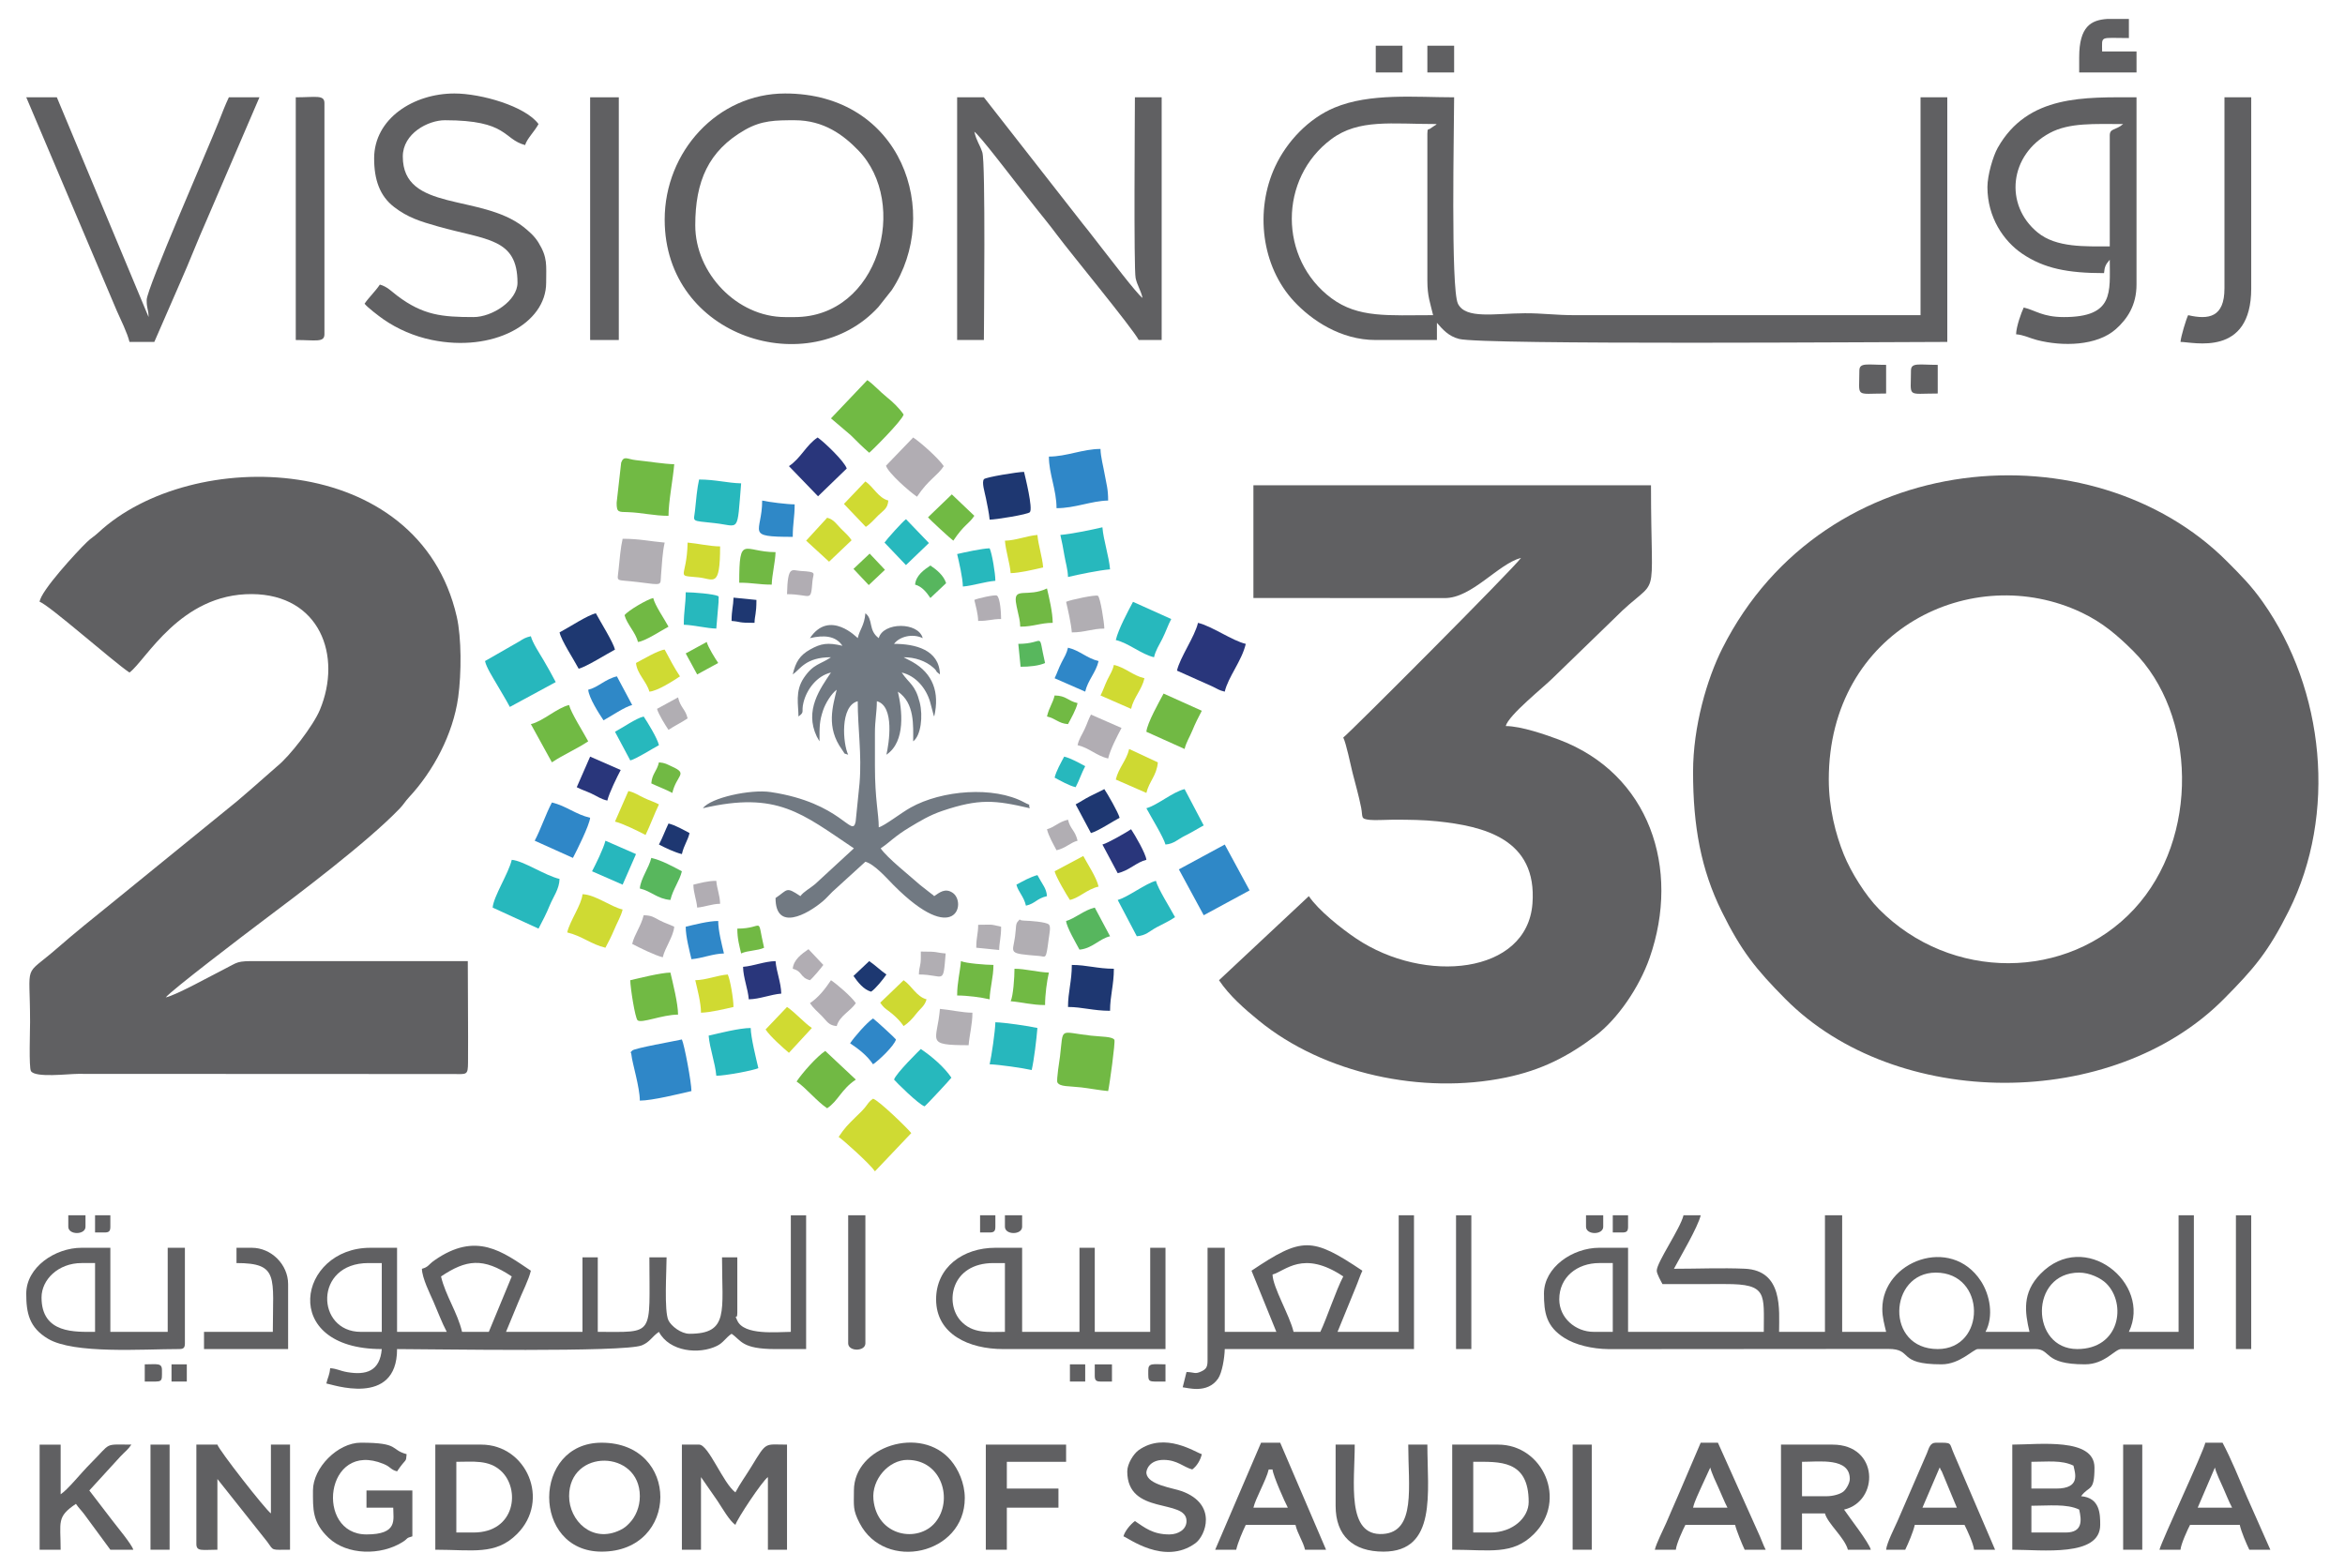 <?xml version="1.0" encoding="UTF-8"?>
<!DOCTYPE svg PUBLIC "-//W3C//DTD SVG 1.1//EN" "http://www.w3.org/Graphics/SVG/1.1/DTD/svg11.dtd">
<!-- Creator: CorelDRAW 2019 (64-Bit) -->
<svg xmlns="http://www.w3.org/2000/svg" xml:space="preserve" width="4.746in" height="3.175in" version="1.1" style="shape-rendering:geometricPrecision; text-rendering:geometricPrecision; image-rendering:optimizeQuality; fill-rule:evenodd; clip-rule:evenodd"
viewBox="0 0 4746 3175"
 xmlns:xlink="http://www.w3.org/1999/xlink"
 xmlns:xodm="http://www.corel.com/coreldraw/odm/2003">
 <defs>
  <style type="text/css">
   <![CDATA[
    .fil2 {fill:none}
    .fil0 {fill:#606062}
    .fil19 {fill:#1D3871}
    .fil11 {fill:#1E3771}
    .fil14 {fill:#1E3871}
    .fil6 {fill:#27B7BD}
    .fil5 {fill:#27B8BD}
    .fil8 {fill:#29367B}
    .fil3 {fill:#2F87C8}
    .fil9 {fill:#2F88C7}
    .fil18 {fill:#57B65E}
    .fil16 {fill:#58B75D}
    .fil1 {fill:#717982}
    .fil4 {fill:#71B944}
    .fil7 {fill:#71BA44}
    .fil12 {fill:#B1ADB3}
    .fil13 {fill:#B1AEB3}
    .fil17 {fill:#CED932}
    .fil10 {fill:#CFDA33}
    .fil15 {fill:#D0DA32}
   ]]>
  </style>
 </defs>
 <g id="Layer_x0020_1">
  <g id="_1842949590976">
   <path class="fil0" d="M3701.23 1578.06c0,-303.03 290.43,-443.52 512.01,-337.92 42.34,20.18 72.32,46.08 104.12,77.7 127.63,126.9 135.14,378.48 1.93,522.37 -134.56,145.35 -371.27,146.96 -516.59,0.03 -26.97,-27.28 -56.59,-74.54 -71.13,-110.68 -16.31,-40.53 -30.34,-93.68 -30.34,-151.48l0 -0.01zm-274.67 -15.46c0,110.02 16.09,197.56 57.97,282.46 39.56,80.2 69.28,117 128.68,176.94 223.78,225.82 662.54,227.37 887.86,0 60.55,-61.1 89.48,-94.67 131.25,-178.24 97.65,-195.32 73.02,-447.08 -52.93,-625.46 -23.05,-32.66 -44.28,-53.91 -72.52,-82.21 -269.78,-270.23 -813.25,-235.86 -1021,176.34 -31.34,62.18 -59.31,158.52 -59.31,250.18l0.01 -0z"/>
   <g>
    <path class="fil0" d="M3082.25 1125.44l-3.87 3.86 3.87 -3.86zm-3.87 3.86c-13.01,19.44 -349.22,356.58 -359.78,363.66 6.25,13.01 14.63,54.67 18.56,70.41 6.18,24.7 12.58,45.93 17.61,71.36 4.02,20.3 -2.09,22.72 17.61,24.95 10.32,1.16 34.84,-0.36 46.8,-0.37 33.22,-0.02 61.92,0.35 89.59,3.26 92.51,9.7 202.91,34.8 192.71,166.85 -11.05,142.91 -218.2,163.37 -356.6,70.54 -30.19,-20.24 -76.76,-57.28 -95.93,-85.9l-181.83 170.22c20.96,31.31 51.32,57.85 80.67,81.81 131.94,107.73 331.06,150.04 499.39,115.24 72.65,-15.01 126.17,-42.48 182.13,-84.8 44.72,-33.81 88.54,-98.06 109.34,-157.59 63.17,-180.72 -0.11,-372.44 -183.42,-441.63 -25.03,-9.45 -76.72,-27.57 -107.83,-27.57 6.03,-22.59 77.39,-79.04 95.78,-97.65l123.74 -119.98c95.26,-96.38 74.49,-12.28 74.49,-269.82l-804.67 0 0 228.24 387.03 0.17c55.11,0.34 107.9,-68.94 154.59,-81.4l0 -0z"/>
   </g>
   <g>
    <path class="fil0" d="M335.53 2019.09l-7.74 3.87 7.74 -3.87zm0 0c7.99,-11.93 166.08,-132.28 190.12,-150.32 78.83,-59.15 216.82,-162.97 282.9,-231.63 9.16,-9.51 10.52,-13.86 19.27,-23.28 49.11,-52.79 89.04,-127.37 99.48,-202.27 6.7,-48.14 6.86,-120.66 -2.88,-163.22 -77.21,-337.07 -537.14,-345.36 -725.27,-170.34 -9.4,8.75 -13.76,10.14 -23.28,19.28 -19.12,18.38 -93.85,99.1 -95.68,120.97 17.15,4.57 148.33,120.71 181.83,143.14 33.11,-24.26 102.56,-159.69 247.67,-158.8 137.41,0.84 183.51,124.81 137.6,234.6 -13.23,31.66 -60.66,93.5 -86.82,114.35l-53.58 47c-10.19,8.61 -16.41,14.31 -27.04,23.25l-253.87 206.49c-38.01,30.64 -73.61,59.25 -110.11,91.06 -70.18,61.15 -55.02,23.95 -55.02,150.02 0,14.63 -2.6,91.64 1.78,98.81 8.59,14.05 75.29,5.65 94.93,5.65l762.46 0.33c24.74,0.27 27.01,2.04 27.19,-23.1 0.49,-68.23 -0.45,-137.13 -0.45,-205.48l-425.57 -0.03c-44.15,-0.28 -37.98,1.58 -68.32,16.78 -25.56,12.82 -95.08,51.56 -117.35,56.74l0.02 0.01z"/>
   </g>
   <path class="fil0" d="M2888.82 270.47l0 297.89c0,31.66 5.98,45.48 11.61,69.63 -91.3,0 -151.24,6.15 -205.67,-34.2 -106.91,-79.25 -107.24,-242.82 0,-322.34 55.4,-41.08 121.39,-30.33 213.39,-30.33 -0.7,0.62 -1.96,0.4 -2.3,1.56 -0.34,1.16 -1.85,1.23 -2.32,1.56 -1.88,1.28 -5.97,3.84 -6.92,4.69 -5.87,5.24 -7.78,-0.88 -7.78,11.55l-0.01 0zm-104.45 417.82l123.79 0 0 -34.81c11.67,13.41 23.28,27.05 44.77,32.61 48.34,12.51 871.02,6.07 988.16,6.07l0 -495.18 -54.16 0 0 441.02 -700.23 0c-38.88,0.01 -65.09,-4.08 -100.56,-3.89 -61.1,0.33 -119.79,12.46 -135.44,-19.3 -14.86,-30.14 -7.72,-357.14 -7.72,-417.83 -78.66,0 -170.17,-9.16 -242.15,20.92 -52.39,21.9 -96.59,68.57 -120.26,119.61 -41.09,88.67 -27.73,201.44 38.34,272.51 35.28,37.94 94.1,78.28 165.43,78.28l0.03 -0.01z"/>
   <path class="fil0" d="M3921.74 2730.91c-107.01,0 -99.24,-154.75 -3.87,-154.75 102.34,0 102.36,154.75 3.87,154.75zm286.28 -154.75c21.02,0 44.02,11.01 55.16,22.21 41.17,41.4 27.16,132.53 -59.03,132.53 -95.11,0 -97,-154.75 3.87,-154.75l-0.01 0.01zm-1052.27 54.16c0,-44.68 35.79,-73.5 81.24,-73.5l27.08 0 0 139.27 -38.68 0c-36.93,0 -69.63,-28.44 -69.63,-65.77l-0.01 0zm197.3 -58.03c0,6.4 8.77,21.73 11.6,27.08 42.56,0 85.13,0.16 127.68,-0.02 85.41,-0.33 77.37,20.24 77.37,96.73l-274.68 0 0 -170.21 -58.03 0c-54.49,0 -112.2,39.62 -112.2,92.85 0,38.63 4.58,66.64 41.66,89.87 22.1,13.84 55.2,22.06 89.72,22.47l565.25 -0.43c51.82,0.02 15.9,31.22 108.06,31.22 37.33,0 64.35,-30.95 73.5,-30.95l116.06 0c33.15,0 14.9,30.95 100.58,30.95 40.76,0 60.43,-30.95 73.5,-30.95l147.01 0 0 -270.8 -30.95 0 0 235.98 -100.58 0c47.06,-98.08 -89.46,-209.47 -179.1,-117.2 -37.33,38.43 -31.34,77.39 -22.06,117.2l-88.98 0c16.89,-31.94 9.06,-74.58 -9.35,-102.83 -60.8,-93.24 -199.55,-40.08 -199.55,56.41 0,17.54 4.38,32.02 7.73,46.42l-88.98 0 0 -235.98 -34.81 0 0 235.98 -92.85 0c0,-43.64 8.73,-124.37 -69.52,-127.79 -45.66,-2 -96.96,0.11 -143.26,0.11 12.66,-23.92 48.55,-84.24 54.17,-108.32l-34.82 0c-6.28,26.97 -54.16,95.02 -54.16,112.19l-0.01 0.02z"/>
   <path class="fil0" d="M745.6 2556.83l27.08 0 0 139.27 -42.56 0c-90.54,0 -95.65,-139.27 15.48,-139.27l0.01 0zm243.71 139.27l-54.16 0c-9.1,-39.05 -33.61,-73.77 -42.56,-112.19 51.03,-34.17 85.06,-38.89 143.14,0l-46.43 112.19zm611.25 0c-27.51,0 -94.73,7.79 -108.39,-22.91 -7.46,-16.75 0.07,1.76 0.07,-15.77l0 -112.19 -30.95 0c0,109.81 14.46,154.74 -65.77,154.74 -17.27,0 -37.02,-15.66 -42.6,-27.03 -9.12,-18.56 -3.82,-101.24 -3.82,-127.71l-34.81 0c0,161.82 12.2,150.87 -104.46,150.87l0 -150.87 -30.95 0 0 150.87 -154.75 0 24.89 -60.22c7.97,-20.04 21.06,-44.9 25.4,-63.58 -56.99,-38.17 -110.46,-80.26 -195.09,-21.01 -12.68,8.87 -11.84,13.52 -25.42,17.15 0.42,18.89 16.49,50.81 23.1,65.88 9.07,20.65 16.98,42.51 27.19,61.79l-100.58 0 0 -170.21 -54.17 0c-145.87,0 -186.18,205.04 23.22,205.04 -3.76,45.24 -32.15,53.11 -69.61,46.71 -15.97,-2.73 -19.72,-6.77 -34.84,-8.02 -1.17,13.98 -4.82,18.43 -7.74,30.95 8.69,0.72 143.15,49.73 143.15,-69.63 69.81,0 459.49,7 495.38,-7.54 16.44,-6.66 20.73,-18 34.61,-27.28 21.35,40.35 81.35,46.13 117.38,28.4 13.42,-6.61 17.28,-16.26 29.63,-24.53 19.94,13.35 20.01,30.95 88.98,30.95l61.9 0 0 -270.81 -30.95 0 0 235.99 0.02 -0.02z"/>
   <path class="fil1" d="M1817.2 1400.11c34.47,23.08 30.95,69.29 30.95,100.58 15.7,-11.5 20.26,-51.07 13.2,-78.96 -9.19,-36.35 -20.96,-37.24 -36.41,-60.31 28.98,6.76 49.33,32.22 57.28,58.78l7.32 27.5c0.22,0.62 0.64,1.88 1.17,2.7 11.43,-49.06 -2.8,-87.12 -44.17,-110.58l-15.24 -7.97c-0.53,-0.28 -1.72,-0.83 -2.5,-1.37 22.74,0 44.66,7.28 60.14,21.09 10.24,9.15 1.65,5.14 13.36,13.72 -1.11,-50.04 -49.93,-61.9 -92.85,-61.9 10.49,-14.31 36.73,-21.83 58.03,-11.6 -8.87,-33.24 -80.24,-32.74 -88.98,0 -21.88,-16.04 -10.61,-38.23 -27.08,-50.3 -2.1,25.18 -11.13,31.61 -15.48,50.3 -0.92,-0.62 -56.99,-59.32 -96.72,0 28.21,-6.57 52.06,-5 65.77,15.48 -29.75,-6.93 -43.22,-5.02 -65.76,7.73 -20.3,11.48 -28.83,24.59 -34.82,50.29 15.18,-10.17 25.42,-34.82 77.37,-34.82 -21.43,14.89 -35.31,12.73 -54.91,41.8 -18.25,27.07 -10.86,54.65 -10.86,78.12 13.4,-9.81 5.15,-8.34 10.18,-28.5 6.74,-27.02 27.49,-53.93 55.58,-60.47 -21.74,32.48 -54.02,76.31 -28.81,129.39l5.59 9.87c0,-29.9 -0.16,-40.66 7.16,-62.48 5.02,-14.99 17,-34.16 27.67,-41.96 -7.64,32.77 -22.07,75.84 10.57,120.95 8.09,11.17 1.28,6.46 12.64,10.58 -10.59,-22.07 -17.03,-98.61 19.35,-108.33 0,55.05 8.49,107.62 3.66,166.15l-7.88 77.72c-7.26,34.81 -27.9,-38.4 -172.04,-59.93 -40.79,-6.09 -121.51,11.42 -137.09,32.7 150.89,-35.16 200.41,10.79 305.62,81.24l-78.51 72.36c-9.93,8.48 -22.95,15 -29.8,24.35 -29.93,-20.04 -25.04,-13.04 -50.3,3.87 0,68.03 63.63,33.68 95.6,6.61 7.83,-6.63 12.04,-12.13 19.43,-19.26l66.81 -60.85c18.5,4.94 43.7,33.95 57.06,47.39 125.72,126.47 148.08,34.89 119.61,15.52 -15.44,-10.51 -27.04,-0.22 -37.4,6.72 -5,-4.35 2.21,1.2 -6.37,-5.23l-21.71 -16.98c-20.49,-18.36 -67.54,-55.54 -80.24,-74.51 18.64,-12.48 28.13,-24.29 58.2,-42.38 20.98,-12.62 40.86,-24.81 66.98,-33.6 74.23,-24.97 105.82,-21.74 176.56,-5.26 -4.5,-12.44 5.88,-2.6 -11.33,-11.89 -61.62,-33.27 -166.63,-24.79 -229.82,10.59 -19.85,11.1 -52.52,36.79 -64.47,39.98 0,-27.59 -7.74,-55.82 -7.74,-123.79 0,-21.93 0.07,-43.85 -0.01,-65.78 -0.1,-27.84 3.88,-42.59 3.88,-65.75 36.77,9.81 24.38,86.68 19.35,108.33 39.85,-26.69 31.52,-92.03 23.21,-127.66l0.02 -0z"/>
   <path class="fil0" d="M1608.31 641.86l-19.35 0c-97.41,0 -181.83,-88.94 -181.83,-185.69 0,-88.94 26.39,-150.91 100.68,-193.33 33.82,-19.31 61.95,-19.44 100.48,-19.44 59.18,0 98.8,29.99 128.72,60.85 104,107.23 42.19,337.62 -128.72,337.62l0.01 0zm-263.07 -197.3c0,239.72 293.23,329.05 432.4,177.07l27.32 -34.57c101.97,-155.37 20.75,-397.82 -216,-397.82 -136.87,0 -243.72,117.89 -243.72,255.33l0 0z"/>
   <path class="fil0" d="M1971.95 266.6c10.23,6.85 70.44,85.7 83.44,102.25 14.61,18.61 26.6,34.11 40.86,51.99 14.81,18.56 28.35,35.04 42.58,54.13 28.02,37.61 152.89,188.89 165.81,213.31l46.43 0 0 -491.32 -54.16 0c0,26.68 -2.57,347.69 1.47,366.05 3.31,15.08 10.1,23.39 14.01,40.15 -11.11,-7.44 -68.96,-84.04 -81.75,-100.07 -13.63,-17.09 -25.04,-32.85 -39.07,-49.91l-200.29 -256.21 -54.16 0 0 491.32 54.16 0c0,-29.85 3.63,-358.84 -3.15,-379.84 -5.34,-16.52 -11.59,-22.08 -16.19,-41.85l0.01 0.01z"/>
   <line class="fil2" x1="1971.95" y1="266.6" x2="2312.39" y2= "607.04" />
   <path class="fil0" d="M2312.39 607.04l1.15 1.15c-0.07,-0.07 -1.54,-0.77 -1.15,-1.15z"/>
   <path class="fil0" d="M4269.91 274.34l0 224.38c-49.19,0 -108.11,2.98 -145.98,-28.11 -68.19,-55.96 -57.28,-157.54 24.71,-201.48 39.48,-21.16 89.94,-18.01 148.34,-18.01 -15.21,13.22 -27.08,8.06 -27.08,23.22l0 0zm-247.59 104.45c0,61.39 32.95,109.37 70.31,134.72 44.31,30.07 92.51,39.38 165.67,39.38 1.08,-13.03 3.48,-17.72 11.6,-27.08 0,65.47 9.32,116.06 -92.85,116.06 -43.06,0 -57.53,-13.81 -81.25,-19.35 -5.23,10.89 -15.13,38.85 -15.47,54.16 15.84,1.32 27.56,7.86 42.46,11.7 51.4,13.24 121.07,12.17 159.69,-22.32 23.04,-20.58 41.57,-48.3 41.57,-89.97l0 -379.12c-104.56,0 -219.65,-5.99 -280.85,102.14 -9.47,16.72 -20.89,55.59 -20.89,79.69l0 -0.01z"/>
   <path class="fil0" d="M757.21 320.76c0,42.71 11.19,76 40.73,98.54 27.31,20.84 51.29,28.56 88.56,39.1 98.1,27.76 160.85,23.26 160.85,113.82 0,36.41 -51.16,69.63 -88.98,69.63 -63.71,0 -101.97,-3.64 -154.24,-43.06 -11.34,-8.55 -20.59,-18.77 -35.32,-22.7 -9.38,14.01 -22.6,26.23 -30.95,38.68 5.11,6.99 29.37,25.51 38.09,31.55 28.96,20.05 62.41,34.43 97.53,41.73 124.2,25.84 231.9,-32.82 231.9,-115.83 0,-35.68 3.28,-50.46 -15.56,-81.16 -3.58,-5.81 -8.04,-11.53 -13.74,-17.22 -4.41,-4.39 -12.06,-10.96 -16.5,-14.44 -86.72,-67.96 -244.35,-29.87 -244.35,-142.51 0,-46.78 51.2,-73.5 85.11,-73.5 128.53,0 117.04,38.16 162.48,50.29 3.35,-12.55 19.46,-28.13 27.08,-42.56 -26.43,-36.06 -115.94,-61.89 -170.22,-61.89 -82.42,0 -162.48,50.56 -162.48,131.54l0.02 0.01z"/>
   <path class="fil0" d="M262.02 692.15l50.3 0 52.84 -121.25c19.02,-42.78 33.89,-82.21 52.93,-125.02l107 -248.92 -61.89 0c-7.2,15.01 -13.79,32.37 -20.44,49.19 -20.76,52.54 -145.91,338.44 -145.91,360.88 0,19.44 3.48,17.32 3.87,34.82l-185.69 -444.89 -61.9 0 183.15 431.96c7.91,17.78 21.71,45.85 25.76,63.22l-0.01 0.01z"/>
   <path class="fil0" d="M2672.18 2696.09l-54.16 0c-7.71,-33.08 -41.98,-89.94 -42.56,-116.06 25.81,-6.89 61.72,-50.66 143.15,3.87 -14.48,27.37 -33.53,85.33 -46.42,112.19zm158.61 0l-123.79 0 37.05 -90.61c5.12,-12.19 8.31,-22.91 13.24,-33.18 -102.44,-68.6 -121.94,-68.6 -224.39,0l50.29 123.8 -104.45 0 0 -170.21 -34.81 0 0 228.24c0,13.29 -2.8,17.49 -12.89,22.19 -12.98,6.05 -13.54,1.38 -29.67,1.02 -2.48,10.64 -5.26,20.31 -7.74,30.95 9.44,0.8 49.74,13.85 71.53,-17.45 8.25,-11.85 13.19,-42.11 13.59,-59.92l382.99 0 0 -270.81 -30.95 0 0 235.99 0 -0.02z"/>
   <path class="fil0" d="M2010.64 2556.83l23.2 0 0 139.27c-33.9,0 -65.37,4.28 -89.66,-22.52 -32.6,-35.97 -19.33,-116.75 66.46,-116.75zm-116.06 73.5c0,71.01 67.19,100.59 135.41,100.59l328.84 0 0 -205.04 -30.95 0 0 170.21 -112.2 0 0 -170.21 -30.95 0 0 170.21 -116.06 0 0 -170.21 -54.17 0c-65.77,0 -119.93,39.59 -119.93,104.44l0.01 0z"/>
   <path class="fil0" d="M4502.04 583.82c0,58.59 -31.87,63.87 -73.5,54.17 -4.24,8.83 -14.5,42.46 -15.48,54.16 25.65,0 143.15,31.76 143.15,-108.33l0 -386.86 -54.17 0 0 386.86z"/>
   <polygon class="fil0" points="1194.36,688.28 1252.39,688.28 1252.39,196.97 1194.36,196.97 "/>
   <path class="fil0" d="M598.59 688.28c39.97,0 58.03,5.58 58.03,-11.61l0 -468.1c0,-17.19 -18.06,-11.6 -58.03,-11.6l0 491.32 0 -0.01z"/>
   <path class="fil0" d="M84.07 2626.46c0,-35.74 33.41,-69.63 81.24,-69.63l27.08 0 0 139.27c-39.72,0 -108.32,4.38 -108.32,-69.64zm-30.95 -7.73c0,39.08 5.9,68.63 44.04,91.35 52.47,31.26 191.3,20.83 265.45,20.83 8.92,0 11.61,-2.7 11.61,-11.61l0 -193.42 -34.82 0 0 170.21 -116.06 0 0 -170.21 -58.03 0c-54.2,0 -112.19,39.59 -112.19,92.85l-0 0z"/>
   <path class="fil0" d="M1380.05 3137.12l38.69 0 0 -147.01 33.27 47.97c9.66,14.49 24.45,40.76 36.37,48.74 3.04,-11.39 54.6,-89.24 65.77,-96.71l0 147.01 38.68 0 0 -212.78c-46,0 -40.52,-7.24 -71.87,44.19 -11.68,19.16 -22.88,34.19 -32.58,52.52 -24.87,-18.22 -54.22,-96.72 -73.5,-96.72l-34.81 0 0 212.78 -0 0.01z"/>
   <path class="fil0" d="M4180.94 3102.3l-69.63 0 0 -54.17c35.28,0 71.38,-4.42 96.71,7.74 4.96,21.25 7.59,46.41 -27.08,46.41l0 0.01zm-19.34 -88.98l-50.29 0 0 -54.17c33.04,0 60.76,-3.95 85.11,7.74 3.74,16.09 14.54,46.42 -34.82,46.42l0 0.01zm-88.98 123.8c60.21,0 177.96,15.21 177.96,-50.3 0,-21.56 -0.27,-54.83 -38.69,-58.03 16.26,-22.18 27.08,-7.62 27.08,-58.02 0,-61.22 -112.28,-46.43 -166.35,-46.43l0 212.78 0 -0.01z"/>
   <path class="fil0" d="M397.43 3125.51c0,15.8 12.13,11.6 42.56,11.6l0 -143.15 101 127.25c13.52,18.85 6.91,15.89 46,15.89l0 -212.78 -38.69 0 0 139.28c-10.77,-7.22 -105.41,-128.39 -108.31,-139.28l-42.56 0 0 201.17 -0.01 0.01z"/>
   <path class="fil0" d="M3016.48 3102.3l-34.81 0 0 -143.15c52.59,0 112.19,-4.98 112.19,81.25 0,31.92 -32.29,61.89 -77.37,61.89l0 0.01zm-77.38 34.82c75.92,0 122.06,11.56 165.46,-31.84 68.67,-68.67 18.1,-180.94 -72.61,-180.94l-92.85 0 0 212.78z"/>
   <path class="fil0" d="M958.38 3102.3l-34.82 0 0 -143.15c34.18,0 65.24,-4.46 90.13,18.19 40.03,36.43 29.89,124.94 -55.32,124.94l0.01 0.01zm-77.37 34.82c75.92,0 122.06,11.56 165.46,-31.84 68.13,-68.13 19.39,-180.94 -72.61,-180.94l-92.85 0 0 212.78z"/>
   <path class="fil0" d="M3697.36 3028.8l-50.29 0 0 -69.65c35.27,0 96.71,-9.12 96.71,34.82 0,8.28 -7.28,20.91 -13.14,25.56 -6.94,5.51 -21.7,9.27 -33.29,9.27l0 0zm-92.85 108.32l42.56 0 0 -73.5 46.42 0c5.52,20.69 39.89,49.02 46.42,73.5l46.43 0c-3.98,-14.91 -43.19,-64.86 -54.16,-81.23 71.33,-16.62 71.07,-131.54 -23.21,-131.54l-104.46 0 0 212.78 0 -0z"/>
   <path class="fil0" d="M1151.81 3028.8c0,-97.07 143.15,-94.75 143.15,0 0,22.2 -8.76,41.36 -20.1,53.4 -6.34,6.75 -10.63,10.74 -19.67,15.14 -56.65,27.52 -103.37,-19.09 -103.37,-68.54l-0.01 0zm65.77 112.19c157.71,0 159.33,-220.51 0,-220.51 -140.94,0 -141.96,220.51 0,220.51z"/>
   <path class="fil0" d="M1836.55 2955.3c70.08,0 92.98,81.54 56.61,126.24 -34.67,42.6 -118.16,29.15 -125.42,-45.93 -3.97,-41.03 31.12,-80.33 68.81,-80.33l0 0.01zm-108.33 61.9c0,31.57 -2.56,38.87 11.44,65.94 51.47,99.55 212.94,63.83 212.94,-50.46 0,-30.74 -13.47,-58.86 -28.13,-76.33 -60.32,-71.91 -196.26,-28.68 -196.26,60.85z"/>
   <path class="fil0" d="M633.41 3017.19c0,37.62 -1.68,64.43 31.72,95.94 37.22,35.12 105.54,36.33 149.89,8.3 11.31,-7.15 5.64,-7.69 19.55,-11.4l0 -92.85 -92.85 0 0 34.81 54.16 0c0,24.55 9.96,54.17 -54.16,54.17 -104.62,0 -84.34,-191.57 34.44,-142.76 15.66,6.42 13.44,11.35 27.46,15.08 19.16,-28.62 17.8,-16.3 19.35,-34.81 -33.93,-9.07 -12.65,-23.22 -92.85,-23.22 -46.24,0 -96.71,50.48 -96.71,96.71l0 0.02z"/>
   <path class="fil0" d="M80.19 3137.12l42.56 0c0,-56.77 -8.65,-66.33 30.95,-92.85 5.66,8.45 9.88,11.86 17.17,21.52l52.46 71.33 46.43 0c-2.88,-10.77 -33.07,-46.69 -43.66,-60.79l-45.32 -59.13 62.82 -68.71c8.89,-9.56 15.2,-13.54 22.29,-24.14 -56.57,0 -39.19,-5.28 -82.2,37.72 -20.78,20.77 -45.5,52.54 -60.93,62.87l0 -100.58 -42.56 0 0 212.78 0 -0.02z"/>
   <path class="fil0" d="M2567.72 2974.63l7.73 0c1.06,12.67 24.85,65.84 30.95,77.37l-69.63 0c4.47,-19.18 25.96,-55.98 30.95,-77.37l-0 0zm-108.32 162.48l42.56 0c3.54,-15.17 12.95,-36.98 19.35,-50.3l100.58 0c4.29,18.42 15.39,33.33 19.35,50.3l42.56 0 -92.85 -216.64 -38.69 0 -92.85 216.64 -0 0z"/>
   <path class="fil0" d="M4482.69 2970.77c2.59,11.1 11.44,29.19 16.8,41.23 6.6,14.82 11.17,27.07 18.03,40l-69.63 0 34.81 -81.23 -0 -0zm-112.19 166.35l42.56 0c0.98,-11.67 14.42,-40.99 19.35,-50.3l100.58 0c3.53,15.17 12.95,36.98 19.35,50.3l42.56 0 -47.5 -107.25c-15.84,-37.06 -31.4,-75.71 -49.22,-109.39l-34.81 0c-4.91,21.07 -88.85,199.47 -92.85,216.64l-0 0z"/>
   <path class="fil0" d="M3461.37 2970.77c2.37,10.17 11.64,30.28 16.78,41.25 6.46,13.83 11.65,27.92 18.05,39.98l-69.63 0c3.24,-13.88 10.81,-28.1 16.55,-41.48l18.27 -39.76 -0.01 -0zm-112.2 166.35l42.56 0c0.98,-11.67 14.43,-40.99 19.35,-50.3l100.58 0c2.62,11.24 14.35,39.9 19.35,50.3l42.56 0c-4.92,-9.3 -7.32,-17.34 -11.67,-27.02l-85.05 -189.63 -34.81 0 -46.36 108.38c-8.2,18.27 -15.34,35.59 -23.39,53.98 -5.87,13.4 -20.05,41.17 -23.11,54.27l0.01 0.01z"/>
   <path class="fil0" d="M3925.61 2970.77c0.55,0.77 1.2,1.14 1.41,2.46 0.28,1.8 2.29,4.09 2.75,4.98l30.67 73.79 -69.63 0 34.81 -81.23 -0 0zm-108.32 166.35l38.68 0c6.39,-13.31 15.81,-35.12 19.35,-50.3l100.58 0c4.92,9.31 18.37,38.63 19.35,50.3l42.56 0 -82.47 -192.2c-11.77,-25.79 -1.85,-24.44 -37.46,-24.44 -11.44,0 -13.76,10.45 -17.84,20.85l-59.64 137.65c-5.54,12.66 -22,44.8 -23.11,58.13l0 0z"/>
   <path class="fil0" d="M2703.12 3048.13c0,61.01 35.59,92.85 96.72,92.85 109.02,0 88.98,-120.48 88.98,-216.64l-38.68 0c0,85.19 15.87,176.38 -51.03,180.89 -75.04,5.06 -57.3,-105.13 -57.3,-180.89l-38.69 0 0 123.79 -0.01 0z"/>
   <path class="fil0" d="M2281.44 2978.5c0,90.19 119.93,54.18 119.93,100.59 0,17.34 -16.97,27.08 -34.82,27.08 -33.43,0 -49.85,-13.83 -69.63,-27.08 -9.02,6.61 -20.34,20.21 -23.2,30.94 8.91,2.39 82.62,59.69 145.52,13.99 20.82,-15.13 45.13,-78.69 -27.12,-105.31 -18.85,-6.94 -68.9,-12.62 -71.98,-36.35 -0.79,-6.12 5.54,-27.08 34.82,-27.08 27.63,0 40.14,14.57 58.03,19.35 8.96,-6.57 16.37,-18.14 19.35,-30.94 -12.44,-3.32 -74.42,-46.17 -127.95,-8.04 -9.68,6.89 -22.92,27.1 -22.92,42.85l-0.02 -0z"/>
   <polygon class="fil0" points="1995.17,3137.12 2037.72,3137.12 2037.72,3052 2142.18,3052 2142.18,3013.32 2037.72,3013.32 2037.72,2959.15 2157.65,2959.15 2157.65,2924.34 1995.17,2924.34 "/>
   <path class="fil0" d="M478.66 2556.83c86.64,0 73.5,28.41 73.5,139.27l-139.27 0 0 34.82 170.22 0 0 -131.53c0,-39.54 -33.96,-73.5 -73.5,-73.5l-30.95 0 0 30.94 -0.01 0z"/>
   <path class="fil3" d="M1294.94 2228c24.75,0 80.6,-13.8 104.46,-19.35 0,-17.67 -14.38,-94.12 -19.35,-104.45 -13.96,3.26 -96.12,17.61 -100.4,22.44 -6.3,7.13 -2.49,-0.43 -1.63,9.26 1.35,15.24 16.92,65.21 16.92,92.09l0 0z"/>
   <path class="fil4" d="M2242.76 2208.65c2.79,-11.95 14.86,-99.54 12.63,-103.68 -3.71,-6.9 -26.37,-6.16 -47.45,-8.51 -65.69,-7.33 -55.29,-18.63 -62.6,41.85 -0.85,7.03 -7.76,48.73 -5.21,53.01 5.28,8.89 22.4,7.01 48.15,9.92 16.25,1.84 38.65,6.1 54.49,7.42l-0.01 -0.01z"/>
   <path class="fil5" d="M997.06 1837.26l92.85 42.56c8.07,-15.26 16.29,-31.21 22.67,-46.96 7.19,-17.74 19.43,-33 19.88,-53.62 -29.46,-6.86 -73.02,-36.71 -96.72,-38.68 -6.39,27.46 -36.79,73.82 -38.69,96.72l0 -0.02z"/>
   <path class="fil6" d="M981.58 1338.2c3.14,13.49 15.41,32.33 23.41,46.22 8.56,14.87 18.71,31.19 26.88,46.62l92.85 -50.29c-8.18,-15.47 -15.33,-28.69 -24.86,-44.77 -7.38,-12.48 -22.48,-35.41 -25.44,-48.07 -11.62,2.71 -14.61,5.02 -24.01,10.81l-68.84 39.48 0 -0.01z"/>
   <path class="fil7" d="M1352.97 1044.19c0,-28.67 9.08,-74.14 11.61,-104.46 -21.3,-0.48 -52.43,-5.7 -77.17,-8.21 -17.75,-1.8 -24.73,-10.06 -30.24,4.98l-9.16 81.07c-0.22,20.71 4.4,18.48 23.41,19.19 28.17,1.06 52.35,7.42 81.56,7.42l0.01 0.01z"/>
   <path class="fil3" d="M2122.83 924.27c0,34.78 15.48,67.33 15.48,104.44 38,0 69.78,-14.7 104.45,-15.46 0,-24.04 -3.62,-33.66 -6.68,-51.36 -3.1,-17.91 -8.44,-36.97 -8.8,-53.09 -35.58,0 -68.87,15.47 -104.45,15.47z"/>
   <path class="fil8" d="M2382.02 1357.55l72.19 32.27c10.84,5.11 12.54,7.5 24.53,10.3 6.99,-30.02 34.47,-62.01 42.56,-96.71 -27.61,-6.43 -68.3,-35.93 -96.71,-42.56 -6.62,28.42 -36.12,69.1 -42.56,96.71l0 -0z"/>
   <path class="fil7" d="M1681.81 846.89l39.71 33.8c13.14,13.21 24.3,24.22 37.67,35.84 3.53,-2.36 66.19,-64.48 69.63,-77.38 -8.42,-12.57 -22,-25.63 -34.24,-35.39 -14.24,-11.36 -26.67,-25.82 -39.26,-34.25l-73.5 77.37 0 0z"/>
   <path class="fil9" d="M2385.9 1759.89c16.8,31.76 33.72,61.54 50.29,92.85 31.19,-16.5 61.46,-33.69 92.85,-50.29 -16.6,-31.39 -33.8,-61.68 -50.29,-92.85l-92.85 50.29z"/>
   <path class="fil10" d="M1697.29 2301.5c10.09,6.75 63.69,54.98 73.5,69.63l73.5 -77.37c-4.44,-6.62 -65.56,-66.48 -77.37,-69.63 -8.73,5.85 -9.6,9.65 -16.65,18.17 -6.24,7.55 -12.15,12.61 -19.13,19.55 -16,15.93 -21.36,21 -33.85,39.66l0 -0.01z"/>
   <path class="fil0" d="M4208.02 115.72l0 30.95 116.06 0 0 -42.56 -69.63 0c0,-32.64 -6.09,-27.08 54.17,-27.08l0 -38.69 -43.84 0c-32.59,2.21 -56.74,15.12 -56.74,77.37l-0.01 0z"/>
   <path class="fil0" d="M1716.62 2719.3c0,16.99 34.82,16.99 34.82,0l0 -259.19 -34.82 0 0 259.19z"/>
   <polygon class="fil0" points="2946.85,2730.91 2977.8,2730.91 2977.8,2460.11 2946.85,2460.11 "/>
   <polygon class="fil0" points="4525.24,2730.91 4556.2,2730.91 4556.2,2460.11 4525.24,2460.11 "/>
   <polygon class="fil0" points="4297,3137.12 4335.69,3137.12 4335.69,2924.34 4297,2924.34 "/>
   <polygon class="fil0" points="3182.83,3137.12 3221.52,3137.12 3221.52,2924.34 3182.83,2924.34 "/>
   <polygon class="fil0" points="304.58,3137.12 343.26,3137.12 343.26,2924.34 304.58,2924.34 "/>
   <path class="fil5" d="M1499.98 978.43c-27.6,-0.62 -52.11,-7.74 -85.11,-7.74 -3.98,17.12 -6.24,42.36 -8.18,62.13 -2.39,24.42 -10.28,20.63 39.83,26.16 51.29,5.67 44.86,22.93 53.47,-80.56l-0.01 0.01z"/>
   <path class="fil3" d="M1082.17 1701.86l77.37 34.82c7.14,-13.48 33.58,-66.36 34.82,-81.23 -29.66,-6.91 -48.62,-24.26 -77.37,-30.95 -12.54,23.7 -22.27,53.67 -34.82,77.37l0 -0.01z"/>
   <path class="fil7" d="M1275.6 1984.27c0,14.47 9.68,76.21 14.73,81.03 7.52,7.16 50.15,-11.4 81.98,-11.4 0,-22.42 -10.65,-64.38 -15.48,-85.11 -19.93,0.44 -61.93,10.97 -81.25,15.47l0.01 0z"/>
   <path class="fil11" d="M2002.91 1051.93c12.49,0 77.01,-10.48 81.33,-15.03 6.83,-7.19 -9.45,-72.05 -11.69,-81.69 -12.18,0 -77.18,10.67 -80.99,14.7 -5.3,5.59 1.38,26.38 3.95,39.13 2.33,11.46 6.39,30.69 7.41,42.9l-0.01 -0.01z"/>
   <path class="fil12" d="M1793.13 942.74c4.59,14.82 47.54,52.57 62.77,62.77 23.93,-35.73 40.18,-41.02 54.17,-61.89 -10.57,-15.78 -45.64,-47.15 -61.9,-58.03l-55.04 57.15z"/>
   <path class="fil6" d="M2002.91 2154.48c18.1,0.4 68.36,7.71 85.11,11.61 4.82,-20.68 9.74,-62.59 11.6,-85.11 -16.74,-3.91 -67,-11.2 -85.11,-11.61 -0.4,18.11 -7.7,68.36 -11.6,85.11z"/>
   <path class="fil13" d="M1345.24 1098.35c-29.02,-2.41 -50.62,-7.73 -85.11,-7.73 -3.99,17.11 -6.24,42.36 -8.18,62.13 -2.7,27.59 -8.15,19.52 40.28,25.72 50.05,6.41 43.9,6.93 45.59,-13.92 1.77,-21.65 2.87,-46.62 7.42,-66.19l-0 -0z"/>
   <path class="fil6" d="M1434.22 2096.46c2.18,26.18 13.29,55.07 15.48,81.24 17.18,0 74.82,-10.54 85.11,-15.48 -4.5,-19.31 -15.04,-61.31 -15.48,-81.23 -22.42,0 -64.37,10.65 -85.11,15.46z"/>
   <path class="fil11" d="M2161.51 2038.43c28.42,0 51.26,7.74 85.11,7.74 0,-30.34 7.73,-52.02 7.73,-85.12 -33.09,0 -54.76,-7.73 -85.11,-7.73 0,33.08 -7.73,54.76 -7.73,85.11z"/>
   <path class="fil10" d="M1147.94 1887.55c29.66,6.91 48.63,24.26 77.37,30.95 6.07,-11.48 12.16,-23.03 17.71,-36.44 6.17,-14.95 14.01,-27.61 17.11,-40.92 -24.35,-5.67 -55.7,-30.38 -81.23,-30.95 -1.76,21.15 -25.37,53.43 -30.95,77.37l-0.01 -0.01z"/>
   <path class="fil5" d="M1809.47 2185.44c2.08,3.11 50.31,51.07 61.9,54.16 3.3,-2.41 51.29,-53.75 54.16,-58.03 -14.47,-21.59 -40.09,-43.43 -61.9,-58.03 -0.88,0.65 -50.92,49.77 -54.16,61.9l0 -0z"/>
   <path class="fil5" d="M2258.24 1295.65c25.99,6.05 51.38,28.76 77.37,34.82 3.33,-14.27 10.13,-24.19 16.8,-37.36 7.24,-14.35 11.23,-27.18 18.03,-40.01l-77.37 -34.81c-10.15,19.18 -29.73,55.52 -34.82,77.37l-0 -0.01z"/>
   <path class="fil6" d="M2262.09 1821.79c13.21,24.96 25.6,48.77 38.69,73.5 19.12,-1.59 25.11,-10.08 39.96,-18.07 15.37,-8.27 23.99,-11.62 37.41,-20.61 -8.79,-16.62 -35.23,-58.67 -38.69,-73.51 -19.88,4.63 -57.02,33.26 -77.37,38.69l-0 0z"/>
   <path class="fil5" d="M2320.13 1636.1c8.55,16.16 34.69,58.52 38.69,73.5 17.22,-1.43 24.46,-10.4 39.94,-18.09 15.41,-7.64 23.93,-13.46 37.42,-20.61 -13.09,-24.74 -25.48,-48.54 -38.69,-73.5 -23.95,5.58 -55.21,32.77 -77.37,38.69l0.01 0z"/>
   <path class="fil4" d="M2320.13 1481.35l77.37 34.82c3.17,-13.61 10.32,-24.11 16.02,-38.14 5.34,-13.15 12.04,-26.46 18.8,-39.23l-77.37 -34.82c-8.3,15.69 -33.35,59.8 -34.82,77.37l0.01 0z"/>
   <path class="fil5" d="M2146.04 1082.88c3.36,14.44 5.52,25.62 8.26,42.04 2.21,13.26 6.88,28.17 7.21,43.07 21.98,-5.12 62.52,-13.6 85.11,-15.48 -2.19,-26.28 -13.29,-58.82 -15.48,-85.11 -21.98,5.13 -62.52,13.6 -85.11,15.48z"/>
   <path class="fil14" d="M1132.46 1280.17c4.07,17.51 27.86,53.04 38.69,73.5 14.81,-3.45 57.05,-29.98 73.5,-38.68 -3.45,-14.8 -29.98,-57.04 -38.68,-73.5 -17.51,4.07 -53.04,27.86 -73.5,38.68z"/>
   <path class="fil7" d="M1074.43 1465.87l42.56 77.37c23.11,-15.48 50.63,-27.24 73.5,-42.56 -9.43,-17.81 -35.07,-57.96 -38.69,-73.5 -24.61,5.74 -52.75,32.95 -77.37,38.68l0 0.01z"/>
   <path class="fil8" d="M1596.7 943.61l58.91 61.03 58.09 -56.22c-4.47,-14.4 -46.28,-54.33 -58.96,-62.83 -23.57,15.79 -33.65,41.7 -58.03,58.03l-0 -0z"/>
   <path class="fil4" d="M1612.17 2189.31c19.15,12.81 40.3,39.69 61.9,54.16 22.64,-15.17 28.29,-38.11 58.03,-58.03l-61.9 -58.03c-17.47,11.7 -46,43.94 -58.03,61.9l0 -0z"/>
   <path class="fil13" d="M2060.93 1864.34c-6.21,6.21 -3.77,11.06 -6.7,32.13 -4.69,33.81 -16.14,33.41 49.02,38.71 13.31,1.07 13.69,9.25 18.99,-32.87 1.56,-12.35 5,-26.37 0.67,-30.72 -5.52,-5.56 -39.93,-7.67 -49.96,-7.96 -14.74,-0.4 -5.24,-6.07 -12.02,0.71l0 0z"/>
   <path class="fil4" d="M1496.11 1179.59c28.02,0 38.74,3.87 65.77,3.87 0.43,-19.18 7.31,-46.58 7.73,-65.77 -64.3,0 -73.5,-37.29 -73.5,61.9z"/>
   <path class="fil8" d="M1503.85 1957.19c0.51,22.48 9.8,43.96 11.6,65.76 22.48,-0.5 43.96,-9.79 65.77,-11.6 -0.5,-22.5 -9.8,-43.97 -11.6,-65.77 -22.48,0.51 -43.96,9.8 -65.77,11.6l0 0.01z"/>
   <path class="fil13" d="M1960.35 2115.8c1.73,-20.83 7.73,-42.35 7.73,-65.76 -20.03,0 -46.85,-6.17 -65.77,-7.73 -5.49,66.06 -31.36,73.5 58.03,73.5l0.01 -0.01z"/>
   <path class="fil5" d="M1937.14 1121.57c3.89,16.68 11.19,47.23 11.6,65.76 20.57,-1.71 44.15,-9.8 65.77,-11.6 0,-15.22 -6.91,-55.99 -11.6,-65.77 -15.5,0.34 -50.85,8.13 -65.77,11.61l0 0.01z"/>
   <path class="fil3" d="M2134.43 1373.02l61.89 27.08c5.5,-23.65 21.57,-38.26 27.08,-61.9 -23.64,-5.5 -38.26,-21.57 -61.9,-27.08 -2.91,12.47 -7.15,18.35 -12.91,29.64 -6.21,12.15 -8.91,21.31 -14.17,32.26l0 0z"/>
   <path class="fil9" d="M1604.44 1086.76c0,-28.02 3.87,-38.76 3.87,-65.77 -14.9,0 -52.85,-4.72 -65.77,-7.73 0,65.75 -36.5,73.5 61.9,73.5z"/>
   <path class="fil15" d="M2227.28 1407.85l61.9 27.08c5.5,-23.65 21.58,-38.26 27.08,-61.9 -23.64,-5.5 -38.26,-21.57 -61.9,-27.08 -2.99,12.85 -7.19,17.81 -12.93,29.62 -5.9,12.11 -8.42,21.45 -14.15,32.28l-0 0z"/>
   <path class="fil5" d="M1244.66 1481.35c10.55,19.93 20.4,38.09 30.95,58.03 12.71,-3.38 44.19,-23.63 58.03,-30.94 -3.33,-14.28 -23.08,-46.28 -30.95,-58.04 -15.04,3.51 -43.39,23.2 -58.03,30.95z"/>
   <path class="fil15" d="M1407.13 1984.27c4.09,17.59 11.6,45.74 11.6,65.76 18.54,-0.42 49.08,-7.72 65.76,-11.6 0,-16.65 -6.68,-55.51 -11.61,-65.76 -21.81,1.81 -43.28,11.1 -65.77,11.6l0.01 0z"/>
   <path class="fil15" d="M1457.43 1106.09c-20.03,0 -46.85,-6.17 -65.77,-7.74 -1.67,75.22 -26.7,65.48 22.44,70.46 30.14,3.06 43.32,23.44 43.32,-62.72l0 0z"/>
   <path class="fil4" d="M1937.14 2015.21c21.31,0 48.34,3.68 65.77,7.73 0.5,-22.39 7.73,-44.76 7.73,-69.63 -15.23,0 -56.54,-3.31 -65.77,-7.74 -1.91,22.95 -7.73,43.05 -7.73,69.63l0 0.01z"/>
   <path class="fil10" d="M2134.43 1763.75c2.64,11.36 24.35,48.19 30.95,58.04 19.86,-4.62 34.34,-21.56 58.03,-27.08 -4.42,-18.97 -21.87,-44.72 -30.95,-61.89 -19.93,10.55 -38.09,20.4 -58.03,30.94l0 -0.01z"/>
   <path class="fil8" d="M1167.28 1593.54c10.23,5.42 18.13,7.48 29.67,12.89 12.5,5.83 18.7,11.05 32.22,14.2 3.55,-15.25 19.89,-48.33 27.08,-61.9l-61.89 -27.08 -27.08 61.89 0 0.01z"/>
   <path class="fil10" d="M1244.66 1663.18c15.24,3.55 48.32,19.89 61.89,27.08 9.6,-20 17.48,-41.89 27.08,-61.9 -10.22,-5.41 -18.12,-7.48 -29.67,-12.87 -12.49,-5.83 -18.7,-11.06 -32.22,-14.2l-27.08 61.9z"/>
   <path class="fil12" d="M1279.47 1910.76c13.57,7.19 46.65,23.53 61.9,27.08 4.62,-19.83 21.54,-41.89 23.21,-61.89 -10.26,-4.93 -18.18,-6.95 -29.65,-12.91 -12.02,-6.24 -15.5,-9.94 -32.25,-10.3 -5.05,21.67 -18.74,38.87 -23.2,58.03l0 -0.01z"/>
   <path class="fil3" d="M1387.8 1875.95c0,20.02 7.51,48.17 11.61,65.76 21.8,-1.81 43.28,-11.1 65.77,-11.6 -4.09,-17.59 -11.6,-45.74 -11.6,-65.76 -20.02,0 -48.17,7.51 -65.77,11.61z"/>
   <path class="fil7" d="M2045.46 2026.82c22.95,1.92 43.05,7.73 69.63,7.73 0,-21.31 3.68,-48.34 7.73,-65.76 -20.9,-0.47 -47.86,-7.74 -69.63,-7.74 0,17.5 -2.55,54.96 -7.73,65.77l0 0z"/>
   <path class="fil10" d="M2033.85 1094.49c1.8,21.62 9.89,45.2 11.61,65.77 18.54,-0.41 49.08,-7.72 65.77,-11.6 -1.8,-21.62 -9.89,-45.2 -11.61,-65.76 -21.8,1.81 -43.28,11.1 -65.77,11.61l0 -0.01z"/>
   <path class="fil12" d="M2180.86 1508.43c23.64,5.5 38.26,21.57 61.9,27.08 4.37,-18.76 18.62,-45.92 27.08,-61.89l-61.9 -27.09c-5.42,10.22 -7.48,18.12 -12.89,29.67 -5.83,12.49 -11.05,18.7 -14.19,32.23z"/>
   <path class="fil5" d="M1383.93 1264.7c19.19,0.43 46.58,7.31 65.77,7.74l4.58 -53.74c0.04,-1.3 0.11,-4.81 0.07,-5.83 -0.19,-6.73 1.69,-0.95 -0.79,-6.2 -9.24,-4.43 -50.53,-7.73 -65.77,-7.73 0,25.29 -3.87,37.55 -3.87,65.76l0 -0.01z"/>
   <path class="fil16" d="M1294.94 1798.57c23.27,5.41 35.09,20.98 61.9,23.21 5.04,-21.67 18.75,-38.85 23.2,-58.04 -18.04,-9.54 -40.26,-22.03 -61.9,-27.08 -4.62,19.84 -21.54,41.89 -23.21,61.89l0 0.01z"/>
   <path class="fil4" d="M1264 1245.36c4.94,18.52 22.61,35 27.08,54.17 14.13,-1.17 47.43,-23.29 61.9,-30.95 -7.75,-14.63 -27.45,-42.99 -30.95,-58.03 -13,3.03 -51.4,25.78 -58.03,34.81z"/>
   <path class="fil3" d="M1720.49 2111.93c17.67,11.84 34.64,24.95 46.43,42.56 11.52,-7.71 42.96,-37.34 46.42,-50.29 -2.74,-3.74 -41.74,-39.43 -46.42,-42.56 -13.13,8.79 -38.02,37.74 -46.43,50.29l0 -0.01z"/>
   <path class="fil6" d="M1198.22 1763.75l61.9 27.09 27.08 -61.9 -61.9 -27.08c-3.55,15.25 -19.89,48.32 -27.08,61.89z"/>
   <path class="fil13" d="M2157.65 1218.29c3.98,17.06 10.08,43.53 11.6,61.89 26.61,0 41.12,-7.73 65.77,-7.73 0,-11.08 -8.11,-63.45 -13.01,-66.39 -4.4,-2.64 -55.7,8.06 -64.36,12.23l0 -0z"/>
   <path class="fil4" d="M2064.8 1268.57c26.6,0 41.11,-7.74 65.77,-7.74 0,-20.98 -7.38,-51.49 -11.61,-69.63 -38.72,18.59 -66.8,-3.15 -62.98,27.2 0.83,6.57 2.28,12.11 3.26,16.91 2.76,13.42 5.28,20.14 5.57,33.26l-0.01 0.01z"/>
   <path class="fil11" d="M2176.99 1628.35c10.56,19.95 20.58,38.43 30.95,58.02 13.96,-3.72 44.17,-23.61 58.03,-30.94 -3.04,-11.4 -24.22,-47.98 -30.95,-58.04 -9.5,5.04 -17.69,8.68 -28.43,14.13 -12.65,6.42 -18.22,10.8 -29.6,16.81l0 0.01z"/>
   <path class="fil9" d="M1190.49 1396.24c1.38,16.49 21.69,48.08 30.95,61.9 14.63,-7.75 42.99,-27.44 58.03,-30.96 -10.55,-19.93 -20.41,-38.09 -30.95,-58.03 -23.69,5.52 -38.17,22.45 -58.03,27.08l0 0.01z"/>
   <path class="fil10" d="M1287.21 1342.08c1.81,21.77 21.69,37.81 27.08,58.04 16.49,-1.37 48.07,-21.69 61.9,-30.95 -10.95,-16.35 -21.48,-36.26 -30.95,-54.17 -12.54,1.04 -45.18,20.28 -58.03,27.08z"/>
   <path class="fil17" d="M2258.24 1578.06l61.9 27.08c5.42,-23.27 20.98,-35.1 23.21,-61.89l-58.03 -27.08c-5.5,23.64 -21.57,38.26 -27.08,61.89z"/>
   <path class="fil18" d="M2157.65 1864.34c1.05,12.54 20.28,45.19 27.08,58.03 25.8,-2.14 40.11,-22.01 61.9,-27.08 -10.55,-19.93 -20.4,-38.11 -30.95,-58.04 -21.9,5.1 -40.28,22.34 -58.03,27.08l0 0.01z"/>
   <path class="fil12" d="M1639.26 2030.7c6.89,10.28 15,16.81 24.17,26.12 10.46,10.65 13.42,18.91 30,20.3 5.49,-20.58 27.75,-30.09 38.69,-46.42 -8.79,-13.13 -37.74,-38.02 -50.3,-46.42 -11.84,17.67 -24.94,34.63 -42.56,46.42l0 -0z"/>
   <path class="fil8" d="M2231.16 1709.59c10.56,19.94 20.58,38.43 30.95,58.03 23.69,-5.52 38.17,-22.45 58.03,-27.09 -1.03,-12.33 -23.47,-50.74 -30.95,-61.89 -10.06,6.73 -46.64,27.91 -58.02,30.95z"/>
   <path class="fil15" d="M1549.42 2084c10.67,15.5 33.64,35.41 47.29,47.27l46.42 -50.29c-15.7,-10.52 -33.87,-31.56 -50.3,-42.56l-43.41 45.58z"/>
   <path class="fil17" d="M1781.46 2029.77c9.48,13.7 13.72,13.31 25.07,23.21 8.98,7.8 16.06,14.87 22.27,24.15 10.19,-6.82 17.22,-14.26 25.46,-24.84 8.51,-10.94 17.34,-15.73 20.97,-29.33 -20.58,-5.48 -30.09,-27.74 -46.43,-38.69l-47.35 45.5 0.01 0z"/>
   <path class="fil7" d="M1878.18 1047.13c3.45,4.7 46.38,44.11 51.21,47.34 22.12,-33.04 30.97,-32.98 42.56,-50.29l-45.57 -43.41 -48.19 46.36 -0 0z"/>
   <path class="fil15" d="M1708.04 1020.14l44.26 46.41c9.43,-6.03 15.95,-14.15 25.27,-23.31 10.65,-10.46 18.92,-13.42 20.3,-30 -20.58,-5.49 -30.09,-27.75 -46.43,-38.69l-43.41 45.57 0.01 0.01z"/>
   <path class="fil10" d="M1631.52 1094.49l46.42 42.56 45.59 -43.41c-5.65,-8.84 -12.62,-14.52 -21.39,-23.33 -9.31,-9.36 -14.3,-18.57 -28.06,-22.24l-42.56 46.42 -0 0z"/>
   <path class="fil5" d="M1790.13 1098.35l43.41 45.58 46.49 -44.65 -46.43 -48.28c-7.13,5.07 -38.93,40.55 -43.48,47.34l0 0.01z"/>
   <path class="fil0" d="M3867.58 750.18c0,55.7 -9.74,46.42 54.16,46.42l0 -58.02c-37.76,0 -54.16,-5.24 -54.16,11.6z"/>
   <path class="fil0" d="M3763.13 750.18c0,55.7 -9.74,46.42 54.16,46.42l0 -58.02c-37.76,0 -54.16,-5.24 -54.16,11.6z"/>
   <polygon class="fil0" points="2888.82,146.68 2942.98,146.68 2942.98,92.52 2888.82,92.52 "/>
   <polygon class="fil0" points="2784.37,146.68 2838.52,146.68 2838.52,92.52 2784.37,92.52 "/>
   <path class="fil12" d="M1592.83 1202.81c49.67,0 47.7,18.39 51.53,-26.72 1.39,-16.38 11,-18.28 -24.44,-20.33 -17.1,-0.99 -25.76,-12.7 -27.09,47.06l0 -0z"/>
   <path class="fil13" d="M1863.63 1937.85c0,19.44 -3.48,17.32 -3.87,34.82 52.01,0 48.64,23.73 54.17,-42.56 -23.75,-1.97 -11.23,-3.87 -50.3,-3.87l0 11.6 0 0.01z"/>
   <path class="fil5" d="M2134.43 1574.19c11.65,6.17 29.09,16.21 42.56,19.35 7.19,-13.59 11.97,-28.62 19.34,-42.56 -11.65,-6.17 -29.09,-16.2 -42.56,-19.35 -6.17,11.65 -16.21,29.09 -19.35,42.56l0.01 0z"/>
   <path class="fil11" d="M1333.64 1709.59c11.89,6.28 32.19,16.02 46.42,19.35 4.43,-19.01 11.75,-26.57 15.48,-42.56 -11.65,-6.17 -29.09,-16.2 -42.56,-19.35 -7.03,14.63 -11.72,28.15 -19.35,42.56l0 0z"/>
   <path class="fil7" d="M2118.96 1450.4c18.81,4.39 22.48,13.81 42.56,15.47 6.17,-11.65 16.21,-29.09 19.35,-42.56 -20.76,-4.83 -22.02,-14.93 -46.43,-15.48 -3.72,15.98 -11.04,23.54 -15.48,42.56l-0 0z"/>
   <path class="fil7" d="M1387.8 1322.74c7.93,14.99 15.28,27.56 23.21,42.56 14.29,-7.56 27.64,-15.31 42.56,-23.21 -6.24,-9.31 -20.22,-31.34 -23.21,-42.56 -14.29,7.57 -27.64,15.31 -42.56,23.21z"/>
   <path class="fil4" d="M1318.15 1585.8c14.63,7.02 28.15,11.71 42.56,19.35 8.61,-36.95 32.91,-38.31 -0.74,-53.43 -10.41,-4.67 -13.33,-7.4 -26.33,-8.48 -4.38,18.81 -13.8,22.48 -15.48,42.56l0 -0z"/>
   <path class="fil5" d="M2057.06 1790.84c4.07,15.28 14.89,23.42 19.35,42.56 19.44,-4.53 21.11,-14.34 42.56,-19.35 -1.38,-16.53 -8.43,-21.96 -19.35,-42.56 -13.46,3.14 -30.9,13.18 -42.56,19.35z"/>
   <path class="fil18" d="M1852.02 1183.46c14.27,3.81 23.7,16.24 30.95,27.08l31.86 -30.03c-4.96,-16.11 -20.2,-27.93 -31.86,-35.73 -12.21,8.17 -29.4,20.04 -30.95,38.69z"/>
   <path class="fil12" d="M1403.27 1790.84c0.39,17.67 6.37,29.9 7.73,46.41 16.51,-1.38 28.75,-7.34 46.42,-7.73 -0.39,-17.67 -6.36,-29.91 -7.73,-46.42 -17.54,0 -32.02,4.39 -46.43,7.74l0 -0z"/>
   <path class="fil13" d="M1329.76 1434.93c2.99,11.2 16.97,33.24 23.21,42.56 12.85,-8.61 25.84,-14.61 38.69,-23.21 -4.53,-19.44 -14.35,-21.13 -19.35,-42.56 -14.92,7.9 -28.26,15.65 -42.56,23.22l0.01 0z"/>
   <path class="fil4" d="M1492.25 1879.82c0,20.67 3.9,33.83 7.73,50.29 13.26,-6.37 33.16,-5.24 46.42,-11.6 -15.7,-67.39 2.31,-38.69 -54.16,-38.69l0 0z"/>
   <path class="fil13" d="M2118.96 1678.65c3.14,13.45 13.18,30.89 19.35,42.56 19.12,-4.46 27.28,-15.26 42.56,-19.35 -5,-21.44 -14.81,-23.12 -19.35,-42.56 -19.13,4.45 -27.28,15.26 -42.56,19.35z"/>
   <path class="fil13" d="M1975.83 1918.5l46.34 4.61c0.46,-17.62 3.96,-24.97 3.96,-47.17 -24.98,-5.83 -16.47,-3.87 -46.42,-3.87 0,19.39 -3.87,23.82 -3.87,46.43l-0 0z"/>
   <path class="fil12" d="M1971.95 1214.42c2.89,12.43 7.42,28.1 7.74,42.56 22.61,0 27.03,-3.87 46.42,-3.87 0,-11.52 -1.85,-43.86 -8.69,-47.5 -4.09,-2.17 -38.59,5.52 -45.48,8.82z"/>
   <path class="fil19" d="M1727.33 1975.62c8.72,12.56 20.53,27.79 35.73,31.86 9.2,-6.16 24.62,-25.36 30.95,-34.81 -11.25,-7.54 -22.78,-19.02 -34.81,-27.08l-31.86 30.04 -0.01 -0.01z"/>
   <path class="fil11" d="M1480.63 1256.97c21.13,1.76 10.56,3.87 46.43,3.87 0.34,-15.25 3.86,-17.02 3.86,-46.41l-46.34 -4.62c-0.46,17.61 -3.96,24.96 -3.96,47.18l0.02 -0.01z"/>
   <path class="fil16" d="M2060.93 1303.39l4.61 46.33c17.46,0.09 37.7,-1.96 49.54,-7.65 -15.7,-67.38 2.31,-38.69 -54.17,-38.69l0.01 0.01z"/>
   <path class="fil12" d="M1604.44 1961.06c20.65,5.52 14.16,17.7 34.81,23.21 4.83,-3.55 23.35,-25.39 27.08,-30.95l-30.04 -31.86c-13.12,9.09 -30.3,20.96 -31.86,39.59l0.01 0z"/>
   <polygon class="fil7" points="1727.33,1151.61 1758.26,1184.37 1791.04,1153.43 1760.09,1120.66 "/>
   <path class="fil0" d="M2215.67 2785.08c0,8.91 2.7,11.6 11.6,11.6l23.21 0 0 -34.81 -34.82 0 0 23.22 0.01 -0.01z"/>
   <path class="fil0" d="M2324 2773.46c0,26.48 -2.46,23.21 34.82,23.21l0 -34.81c-24.89,0 -34.82,-3.44 -34.82,11.6z"/>
   <path class="fil0" d="M292.97 2796.67c37.29,0 34.81,3.28 34.81,-23.21 0,-15.04 -9.92,-11.6 -34.81,-11.6l0 34.81z"/>
   <path class="fil0" d="M3209.91 2483.32c0,16.98 34.82,16.98 34.82,0l0 -23.21 -34.82 0 0 23.21z"/>
   <path class="fil0" d="M138.22 2483.32c0,16.98 34.81,16.98 34.81,0l0 -23.21 -34.81 0 0 23.21z"/>
   <path class="fil0" d="M2033.85 2483.32c0,16.98 34.82,16.98 34.82,0l0 -23.21 -34.82 0 0 23.21z"/>
   <polygon class="fil0" points="2165.39,2796.67 2196.34,2796.67 2196.34,2761.86 2165.39,2761.86 "/>
   <polygon class="fil0" points="347.13,2796.67 378.08,2796.67 378.08,2761.86 347.13,2761.86 "/>
   <path class="fil0" d="M1983.56 2494.93l19.35 0c8.91,0 11.6,-2.69 11.6,-11.61l0 -23.21 -30.95 0 0 34.81 0 0.01z"/>
   <path class="fil0" d="M192.39 2494.93l19.35 0c8.91,0 11.6,-2.69 11.6,-11.61l0 -23.21 -30.95 0 0 34.81 0 0.01z"/>
   <path class="fil0" d="M3264.08 2494.93l19.35 0c8.91,0 11.6,-2.69 11.6,-11.61l0 -23.21 -30.95 0 0 34.81 0 0.01z"/>
  </g>
 </g>
</svg>
